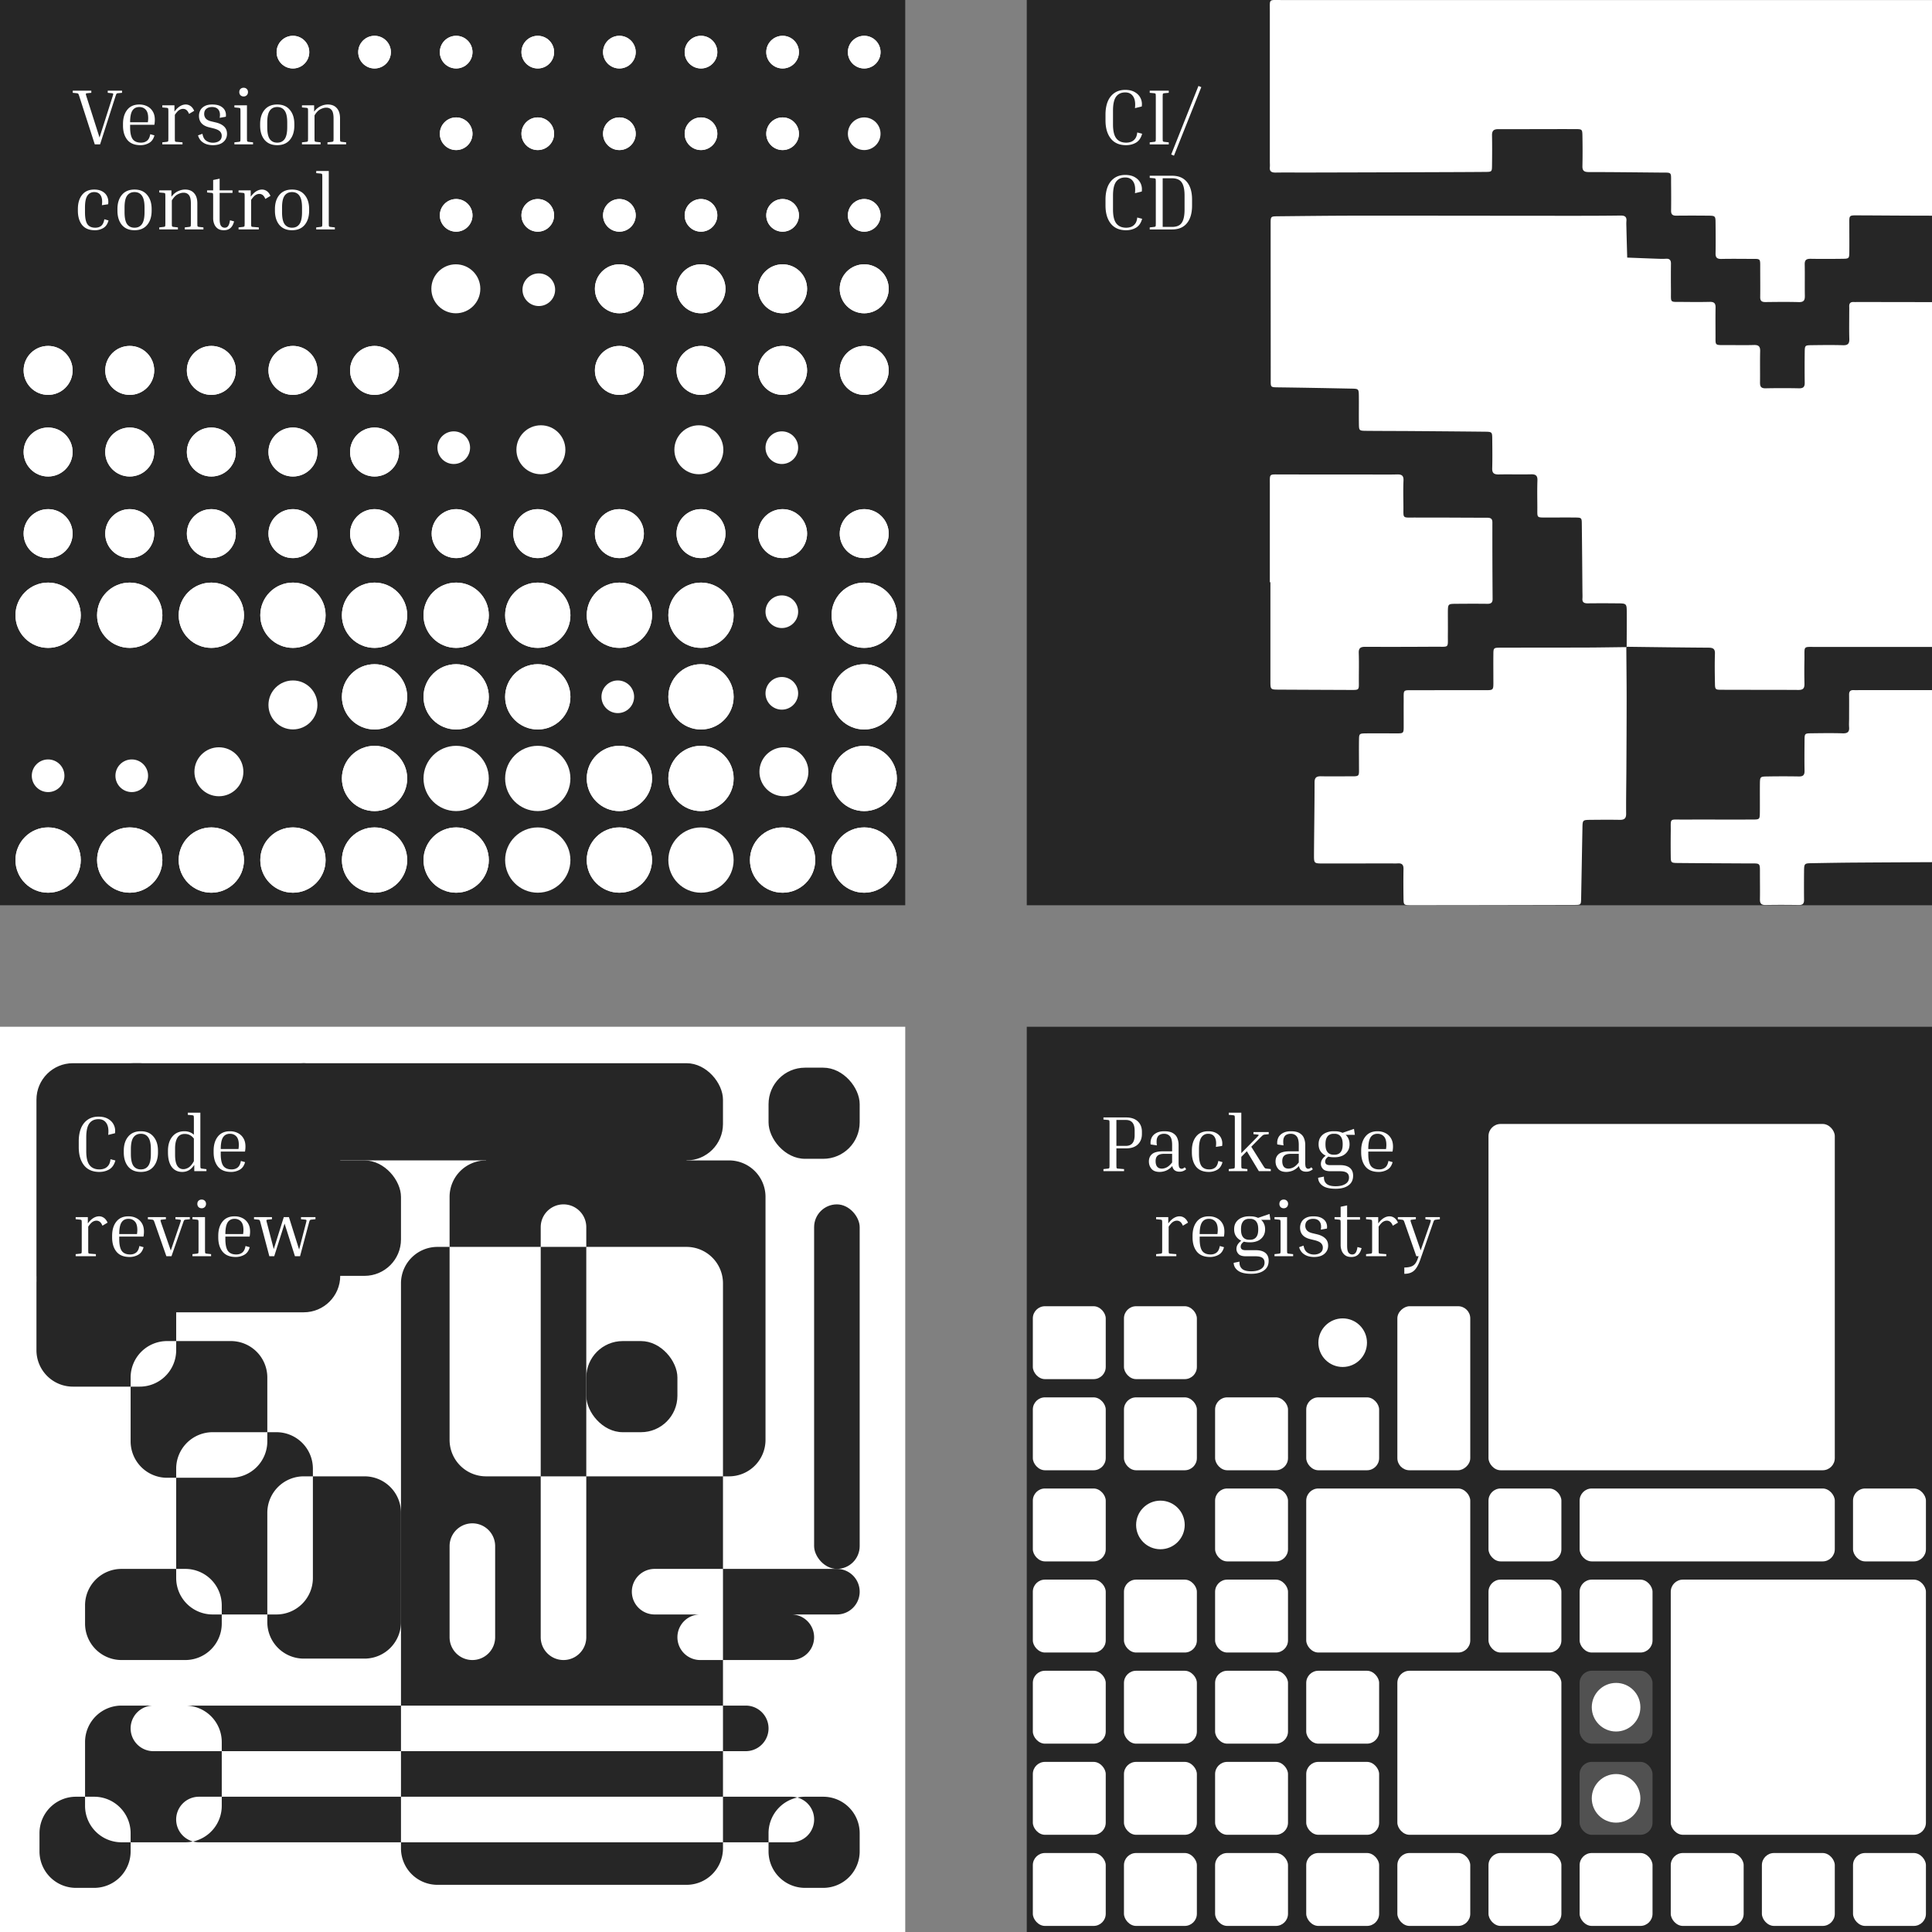 <svg width="318" height="318" fill="none" xmlns="http://www.w3.org/2000/svg"><rect width="100%" height="100%" fill="#808080" stroke="none"/><g clip-path="url(#clip0_5327_23046)"><path fill="#262626" d="M0 0h149v149H0z"/><path d="M18.994 15.9l-2.522 7.865h-.871L13.066 15.9c-.078-.26-.139-.412-.182-.455-.035-.052-.121-.087-.26-.104l-.65-.065v-.35h3.055v.35l-.663.065c-.139.018-.217.052-.234.104-.009.052.026.204.104.455l2.145 6.734 2.145-6.734c.087-.251.121-.403.104-.455-.009-.052-.087-.087-.234-.104l-.663-.065v-.35h2.353v.35l-.663.065a.483.483 0 0 0-.195.052c-.035.018-.07.065-.104.143-.026.07-.07.19-.13.364zm6.426 6.383c-.156.59-.45 1.005-.884 1.248a2.805 2.805 0 0 1-1.417.364c-.962 0-1.682-.29-2.158-.87-.477-.59-.715-1.374-.715-2.354v-.26c0-.97.23-1.746.689-2.327.46-.59 1.126-.884 2.002-.884.468 0 .892.096 1.274.286.39.19.697.473.923.845.234.373.35.837.35 1.391 0 .26-.025.533-.077.82h-3.991v.39c0 .91.138 1.564.416 1.962.286.39.745.585 1.378.585.398 0 .728-.104.988-.312.268-.208.446-.568.533-1.079l.689.195zm-2.483-4.667c-.512 0-.893.195-1.144.585-.252.39-.377 1.032-.377 1.924h2.925v-.039a3.983 3.983 0 0 0 .052-.624c0-.65-.135-1.118-.403-1.404-.269-.294-.62-.442-1.053-.442zm3.775.065v-.35h2.002v1.04c.303-.408.607-.703.91-.885.312-.19.628-.286.949-.286.277 0 .537.082.78.247.242.165.446.43.61.793l-.844.507c-.13-.312-.277-.529-.442-.65a.9.9 0 0 0-.546-.182c-.217 0-.433.07-.65.208-.208.139-.442.399-.702.78v3.81c0 .302.013.485.039.545.026.052.108.082.247.091l.975.078v.338h-3.328v-.338l.715-.078c.139-.017.22-.052.247-.104.026-.052.039-.23.039-.533v-4.329c0-.303-.013-.48-.04-.533-.025-.052-.107-.087-.246-.104l-.715-.065zm8.456 3.458l-.793-.195c-1.084-.277-1.625-.901-1.625-1.872 0-.32.073-.624.22-.91.148-.286.382-.515.703-.689.33-.182.75-.273 1.26-.273.573 0 1.032.096 1.379.286.346.19.59.438.728.741s.182.633.13.988l-1.014.182c.104-.563.043-1-.182-1.313-.217-.312-.577-.468-1.08-.468-.39 0-.701.1-.935.3-.234.19-.351.471-.351.844 0 .277.086.524.26.741.173.208.463.364.87.468l.82.195c.572.139 1.014.36 1.326.663.32.303.48.702.48 1.196 0 .555-.203 1.006-.61 1.352-.399.347-.97.52-1.716.52-.356 0-.702-.052-1.04-.156a2.406 2.406 0 0 1-.871-.52 2.16 2.16 0 0 1-.533-.936l.728-.26c.095.546.303.928.624 1.144.32.217.689.325 1.105.325.242 0 .472-.039.689-.117.225-.078.407-.2.546-.364.138-.173.208-.394.208-.663a.998.998 0 0 0-.286-.715c-.19-.2-.538-.364-1.04-.494zm4.935-5.265a.73.73 0 0 1-.52-.195.748.748 0 0 1-.195-.533c0-.208.065-.377.195-.507a.73.73 0 0 1 .52-.195c.208 0 .377.065.507.195.139.13.208.3.208.507 0 .217-.07.394-.208.533a.686.686 0 0 1-.507.195zm-1.521 1.807v-.35h2.067v5.381c0 .303.013.481.039.533.026.052.108.087.247.104l.715.078v.338h-3.068v-.338l.715-.078c.139-.017.221-.052.247-.104.026-.052.039-.23.039-.533v-4.329c0-.303-.013-.48-.039-.533-.026-.052-.108-.087-.247-.104l-.715-.065zm9.865 2.73v.26c0 .98-.247 1.764-.741 2.353-.486.58-1.179.871-2.08.871-.893 0-1.586-.29-2.08-.87-.486-.59-.728-1.374-.728-2.354v-.26c0-.97.242-1.746.728-2.327.485-.59 1.178-.884 2.08-.884.901 0 1.594.295 2.08.884.494.58.74 1.357.74 2.327zm-1.17-.26c0-.901-.143-1.547-.43-1.937-.277-.398-.684-.598-1.221-.598-.529 0-.936.2-1.222.598-.278.39-.416 1.036-.416 1.937v.78c0 .91.138 1.564.416 1.963.286.39.693.585 1.222.585.537 0 .944-.195 1.222-.585.286-.398.429-1.053.429-1.963v-.78zm9.693 3.276v.338h-3.068v-.338l.715-.078c.139-.017.221-.052.247-.104.026-.052.039-.23.039-.533v-3.237c0-.641-.104-1.092-.312-1.352-.208-.268-.507-.403-.897-.403-.286 0-.602.087-.949.26-.347.174-.672.511-.975 1.014v3.718c0 .303.013.481.039.533.026.052.108.087.247.104l.715.078v.338h-3.068v-.338l.715-.078c.139-.017.221-.052.247-.104.026-.052.039-.23.039-.533v-4.329c0-.303-.013-.48-.039-.533-.026-.052-.108-.087-.247-.104l-.715-.065v-.35h2.002v1.052c.312-.416.663-.715 1.053-.897.399-.19.797-.286 1.196-.286.641 0 1.135.2 1.482.598.355.39.533.945.533 1.664v3.25c0 .303.013.481.039.533.026.052.108.087.247.104l.715.078zm-41.473 8.19c-.477 0-.85.198-1.118.597-.26.39-.39 1.036-.39 1.937v.78c0 .91.13 1.565.39 1.963.269.39.702.585 1.3.585.407 0 .737-.104.988-.312.251-.208.42-.568.507-1.079l.689.195c-.156.59-.442 1.005-.858 1.248a2.71 2.71 0 0 1-1.391.364c-.936 0-1.638-.29-2.106-.87-.46-.59-.689-1.374-.689-2.354v-.26c0-.97.23-1.746.689-2.327.46-.59 1.122-.884 1.989-.884.555 0 1.014.108 1.378.325.373.217.637.511.793.884.156.364.2.767.13 1.21l-1.027.155c.095-.693.03-1.226-.195-1.599-.217-.372-.576-.559-1.079-.559zm9.463 2.794v.26c0 .98-.247 1.764-.74 2.353-.486.58-1.18.871-2.08.871-.893 0-1.587-.29-2.08-.87-.486-.59-.729-1.374-.729-2.354v-.26c0-.97.243-1.746.728-2.327.486-.59 1.18-.884 2.08-.884.902 0 1.595.295 2.08.884.494.58.741 1.356.741 2.327zm-1.17-.26c0-.901-.143-1.547-.429-1.937-.277-.398-.684-.598-1.222-.598-.528 0-.936.2-1.222.598-.277.39-.416 1.036-.416 1.937v.78c0 .91.14 1.565.416 1.963.286.39.694.585 1.222.585.538 0 .945-.195 1.222-.585.286-.398.43-1.053.43-1.963v-.78zm9.694 3.276v.338h-3.068v-.338l.715-.078c.138-.017.22-.052.247-.104.026-.052.039-.23.039-.533v-3.237c0-.641-.104-1.092-.312-1.352-.208-.268-.507-.403-.897-.403-.286 0-.603.087-.95.26-.346.174-.67.512-.974 1.014v3.718c0 .303.013.481.039.533.026.052.108.087.247.104l.715.078v.338h-3.068v-.338l.715-.078c.138-.017.22-.052.247-.104.026-.052.039-.23.039-.533v-4.329c0-.303-.013-.48-.04-.533-.025-.052-.108-.087-.246-.104l-.715-.065v-.35h2.002v1.052c.312-.416.663-.715 1.053-.897.398-.19.797-.286 1.196-.286.641 0 1.135.2 1.482.598.355.39.533.945.533 1.664v3.25c0 .303.013.481.039.533.026.052.108.087.247.104l.715.078zm5.046-.988c-.13.503-.334.871-.61 1.105-.278.234-.634.351-1.067.351-.416 0-.754-.09-1.014-.273-.26-.19-.45-.438-.572-.74a2.53 2.53 0 0 1-.182-.95v-3.549c0-.303-.013-.48-.039-.533-.017-.052-.1-.087-.247-.104l-.715-.065v-.35h1.001v-1.704l1.066-.22v1.923h2.12v.416h-2.12v4.29c0 .546.074.923.221 1.131.156.208.36.312.611.312.252 0 .442-.095.572-.286.139-.19.239-.502.3-.936l.675.182zm.737-4.758v-.35h2.002v1.04c.304-.408.607-.703.91-.885.313-.19.629-.286.95-.286.277 0 .537.082.78.247.242.165.446.43.61.793l-.844.507c-.13-.312-.278-.529-.442-.65a.9.9 0 0 0-.546-.182c-.217 0-.434.07-.65.208-.209.139-.443.399-.703.78v3.81c0 .303.013.484.04.545.026.052.108.082.246.091l.976.078v.338h-3.328v-.338l.715-.078c.138-.017.22-.052.247-.104.026-.052.039-.23.039-.533v-4.329c0-.303-.014-.48-.04-.533-.026-.052-.108-.087-.246-.104l-.715-.065zm11.617 2.73v.26c0 .98-.247 1.764-.74 2.353-.486.58-1.18.871-2.08.871-.893 0-1.587-.29-2.08-.87-.486-.59-.729-1.374-.729-2.354v-.26c0-.97.243-1.746.728-2.327.486-.59 1.179-.884 2.08-.884.902 0 1.595.295 2.08.884.494.58.741 1.356.741 2.327zm-1.17-.26c0-.901-.143-1.547-.429-1.937-.277-.398-.684-.598-1.222-.598-.528 0-.936.2-1.222.598-.277.39-.416 1.036-.416 1.937v.78c0 .91.139 1.565.416 1.963.286.39.694.585 1.222.585.538 0 .945-.195 1.222-.585.286-.398.43-1.053.43-1.963v-.78zm2.336-5.655v-.35h2.067v8.566c0 .303.013.481.039.533.026.052.108.087.247.104l.715.078v.338h-3.069v-.338l.715-.078c.14-.017.221-.052.247-.104.026-.052.04-.23.04-.533v-7.514c0-.303-.014-.48-.04-.533-.026-.052-.108-.087-.247-.104l-.715-.065z" fill="#fff"/><circle cx="61.65" cy="141.563" r="5.373" fill="#fff"/><circle cx="61.65" cy="128.13" r="5.373" fill="#fff"/><circle cx="75.082" cy="141.563" r="5.373" fill="#fff"/><circle cx="75.082" cy="128.13" r="5.373" fill="#fff"/><circle cx="61.65" cy="141.563" r="5.373" fill="#fff"/><circle cx="61.65" cy="128.13" r="5.373" fill="#fff"/><circle cx="75.082" cy="141.563" r="5.373" fill="#fff"/><circle cx="88.515" cy="141.563" r="5.373" fill="#fff"/><circle cx="88.515" cy="128.13" r="5.373" fill="#fff"/><circle cx="101.948" cy="141.563" r="5.373" fill="#fff"/><circle cx="101.948" cy="128.13" r="5.373" fill="#fff"/><circle cx="101.948" cy="141.563" r="5.373" fill="#fff"/><circle cx="101.948" cy="128.13" r="5.373" fill="#fff"/><circle cx="61.65" cy="114.698" r="5.373" fill="#fff"/><circle cx="61.65" cy="101.266" r="5.373" fill="#fff"/><circle cx="75.082" cy="114.698" r="5.373" fill="#fff"/><circle cx="75.082" cy="101.266" r="5.373" fill="#fff"/><circle cx="61.65" cy="114.698" r="5.373" fill="#fff"/><circle cx="61.65" cy="101.266" r="5.373" fill="#fff"/><circle cx="75.082" cy="114.698" r="5.373" fill="#fff"/><circle cx="75.082" cy="101.266" r="5.373" fill="#fff"/><circle cx="88.515" cy="114.698" r="5.373" fill="#fff"/><circle cx="88.515" cy="101.266" r="5.373" fill="#fff"/><circle cx="101.948" cy="101.266" r="5.373" fill="#fff"/><circle cx="88.515" cy="114.698" r="5.373" fill="#fff"/><circle cx="88.515" cy="101.266" r="5.373" fill="#fff"/><circle cx="101.948" cy="101.266" r="5.373" fill="#fff"/><circle cx="115.38" cy="141.563" r="5.373" fill="#fff"/><circle cx="115.38" cy="128.13" r="5.373" fill="#fff"/><circle cx="128.813" cy="141.563" r="5.373" fill="#fff"/><circle cx="115.38" cy="128.13" r="5.373" fill="#fff"/><circle cx="128.813" cy="141.563" r="5.373" fill="#fff"/><circle cx="142.245" cy="141.563" r="5.373" fill="#fff"/><circle cx="142.245" cy="128.13" r="5.373" fill="#fff"/><circle cx="142.245" cy="141.563" r="5.373" fill="#fff"/><circle cx="142.245" cy="128.13" r="5.373" fill="#fff"/><circle cx="115.38" cy="114.698" r="5.373" fill="#fff"/><circle cx="115.38" cy="101.266" r="5.373" fill="#fff"/><circle cx="115.38" cy="114.698" r="5.373" fill="#fff"/><circle cx="115.38" cy="101.266" r="5.373" fill="#fff"/><circle cx="142.245" cy="114.698" r="5.373" fill="#fff"/><circle cx="142.245" cy="101.266" r="5.373" fill="#fff"/><circle cx="142.245" cy="114.698" r="5.373" fill="#fff"/><circle cx="142.245" cy="101.266" r="5.373" fill="#fff"/><circle cx="61.65" cy="87.832" r="4.03" fill="#fff"/><circle cx="61.65" cy="74.4" r="4.03" fill="#fff"/><circle cx="75.082" cy="87.832" r="4.03" fill="#fff"/><circle cx="61.65" cy="87.832" r="4.03" fill="#fff"/><circle cx="61.65" cy="74.4" r="4.03" fill="#fff"/><circle cx="75.082" cy="87.832" r="4.03" fill="#fff"/><circle cx="88.515" cy="87.832" r="4.03" fill="#fff"/><circle cx="101.948" cy="87.832" r="4.03" fill="#fff"/><circle cx="88.515" cy="87.832" r="4.03" fill="#fff"/><circle cx="101.948" cy="87.832" r="4.03" fill="#fff"/><circle cx="61.65" cy="60.967" r="4.03" fill="#fff"/><circle cx="89.03" cy="74.03" r="4.03" fill="#fff"/><circle cx="61.65" cy="60.967" r="4.03" fill="#fff"/><circle cx="115.03" cy="74.03" r="4.03" fill="#fff"/><circle cx="101.948" cy="60.967" r="4.03" fill="#fff"/><circle cx="101.948" cy="47.535" r="4.03" fill="#fff"/><circle cx="101.948" cy="60.967" r="4.03" fill="#fff"/><circle cx="101.948" cy="47.535" r="4.03" fill="#fff"/><circle cx="115.38" cy="87.832" r="4.03" fill="#fff"/><circle cx="128.813" cy="87.832" r="4.03" fill="#fff"/><circle cx="115.38" cy="87.832" r="4.03" fill="#fff"/><circle cx="128.813" cy="87.832" r="4.03" fill="#fff"/><circle cx="142.246" cy="87.832" r="4.03" fill="#fff"/><circle cx="142.246" cy="87.832" r="4.03" fill="#fff"/><circle cx="115.38" cy="60.967" r="4.03" fill="#fff"/><circle cx="115.38" cy="47.535" r="4.03" fill="#fff"/><circle cx="128.813" cy="60.967" r="4.03" fill="#fff"/><circle cx="128.813" cy="47.535" r="4.03" fill="#fff"/><circle cx="115.38" cy="60.967" r="4.03" fill="#fff"/><circle cx="115.38" cy="47.535" r="4.03" fill="#fff"/><circle cx="128.813" cy="60.967" r="4.03" fill="#fff"/><circle cx="128.813" cy="47.535" r="4.03" fill="#fff"/><circle cx="142.246" cy="60.967" r="4.03" fill="#fff"/><circle cx="142.246" cy="47.535" r="4.03" fill="#fff"/><circle cx="142.246" cy="60.967" r="4.03" fill="#fff"/><circle cx="142.246" cy="47.535" r="4.03" fill="#fff"/><circle cx="7.919" cy="141.563" r="5.373" fill="#fff"/><circle cx="21.352" cy="141.563" r="5.373" fill="#fff"/><circle cx="7.919" cy="141.563" r="5.373" fill="#fff"/><circle cx="21.352" cy="141.563" r="5.373" fill="#fff"/><circle cx="34.785" cy="141.563" r="5.373" fill="#fff"/><circle cx="48.217" cy="141.563" r="5.373" fill="#fff"/><circle cx="34.785" cy="141.563" r="5.373" fill="#fff"/><circle cx="48.217" cy="141.563" r="5.373" fill="#fff"/><circle cx="7.919" cy="101.266" r="5.373" fill="#fff"/><circle cx="21.352" cy="101.266" r="5.373" fill="#fff"/><circle cx="7.919" cy="101.266" r="5.373" fill="#fff"/><circle cx="21.352" cy="101.266" r="5.373" fill="#fff"/><circle cx="34.785" cy="101.266" r="5.373" fill="#fff"/><circle cx="48.217" cy="101.266" r="5.373" fill="#fff"/><circle cx="34.785" cy="101.266" r="5.373" fill="#fff"/><circle cx="48.217" cy="101.266" r="5.373" fill="#fff"/><circle cx="7.919" cy="87.832" r="4.03" fill="#fff"/><circle cx="7.919" cy="74.4" r="4.03" fill="#fff"/><circle cx="21.352" cy="87.832" r="4.03" fill="#fff"/><circle cx="21.352" cy="74.4" r="4.03" fill="#fff"/><circle cx="7.919" cy="87.832" r="4.03" fill="#fff"/><circle cx="7.919" cy="74.4" r="4.03" fill="#fff"/><circle cx="21.352" cy="87.832" r="4.03" fill="#fff"/><circle cx="21.352" cy="74.4" r="4.03" fill="#fff"/><circle cx="34.785" cy="87.832" r="4.03" fill="#fff"/><circle cx="34.785" cy="74.4" r="4.03" fill="#fff"/><circle cx="48.217" cy="87.832" r="4.03" fill="#fff"/><circle cx="48.217" cy="74.4" r="4.03" fill="#fff"/><circle cx="34.785" cy="87.832" r="4.03" fill="#fff"/><circle cx="34.785" cy="74.4" r="4.03" fill="#fff"/><circle cx="48.217" cy="87.832" r="4.03" fill="#fff"/><circle cx="48.217" cy="74.4" r="4.03" fill="#fff"/><circle cx="7.919" cy="60.967" r="4.03" fill="#fff"/><circle cx="21.352" cy="60.967" r="4.03" fill="#fff"/><circle cx="7.919" cy="60.967" r="4.03" fill="#fff"/><circle cx="129.03" cy="127.03" r="4.03" fill="#fff"/><circle cx="21.352" cy="60.967" r="4.03" fill="#fff"/><circle cx="34.785" cy="60.967" r="4.03" fill="#fff"/><circle cx="75.03" cy="47.535" r="4.03" fill="#fff"/><circle cx="48.217" cy="60.967" r="4.03" fill="#fff"/><circle cx="36.03" cy="127.03" r="4.03" fill="#fff"/><circle cx="34.785" cy="60.967" r="4.03" fill="#fff"/><circle cx="48.217" cy="60.967" r="4.03" fill="#fff"/><circle cx="48.217" cy="116.03" r="4.03" fill="#fff"/><circle cx="74.686" cy="73.686" r="2.687" fill="#fff"/><circle cx="101.686" cy="114.687" r="2.687" fill="#fff"/><circle cx="75.082" cy="35.446" r="2.687" fill="#fff"/><circle cx="75.082" cy="22.013" r="2.687" fill="#fff"/><circle cx="88.686" cy="47.687" r="2.687" fill="#fff"/><circle cx="75.082" cy="35.446" r="2.687" fill="#fff"/><circle cx="75.082" cy="22.013" r="2.687" fill="#fff"/><circle cx="88.515" cy="35.446" r="2.687" fill="#fff"/><circle cx="88.515" cy="22.013" r="2.687" fill="#fff"/><circle cx="101.948" cy="35.446" r="2.687" fill="#fff"/><circle cx="101.948" cy="22.013" r="2.687" fill="#fff"/><circle cx="88.515" cy="35.446" r="2.687" fill="#fff"/><circle cx="88.515" cy="22.013" r="2.687" fill="#fff"/><circle cx="101.948" cy="35.446" r="2.687" fill="#fff"/><circle cx="101.948" cy="22.013" r="2.687" fill="#fff"/><circle cx="61.65" cy="8.581" r="2.687" fill="#fff"/><circle cx="75.082" cy="8.581" r="2.687" fill="#fff"/><circle cx="61.65" cy="8.581" r="2.687" fill="#fff"/><circle cx="75.082" cy="8.581" r="2.687" fill="#fff"/><circle cx="88.515" cy="8.581" r="2.687" fill="#fff"/><circle cx="101.948" cy="8.581" r="2.687" fill="#fff"/><circle cx="88.515" cy="8.581" r="2.687" fill="#fff"/><circle cx="101.948" cy="8.581" r="2.687" fill="#fff"/><circle cx="115.38" cy="35.446" r="2.687" fill="#fff"/><circle cx="115.38" cy="22.013" r="2.687" fill="#fff"/><circle cx="128.813" cy="35.446" r="2.687" fill="#fff"/><circle cx="128.813" cy="22.013" r="2.687" fill="#fff"/><circle cx="115.38" cy="35.446" r="2.687" fill="#fff"/><circle cx="115.38" cy="22.013" r="2.687" fill="#fff"/><circle cx="128.813" cy="35.446" r="2.687" fill="#fff"/><circle cx="128.813" cy="22.013" r="2.687" fill="#fff"/><circle cx="142.246" cy="35.446" r="2.687" fill="#fff"/><circle cx="142.246" cy="22.013" r="2.687" fill="#fff"/><circle cx="142.246" cy="35.446" r="2.687" fill="#fff"/><circle cx="115.38" cy="8.581" r="2.687" fill="#fff"/><circle cx="128.813" cy="8.581" r="2.687" fill="#fff"/><circle cx="115.38" cy="8.581" r="2.687" fill="#fff"/><circle cx="128.813" cy="8.581" r="2.687" fill="#fff"/><circle cx="142.246" cy="8.581" r="2.687" fill="#fff"/><circle cx="142.246" cy="8.581" r="2.687" fill="#fff"/><circle cx="21.686" cy="127.687" r="2.687" fill="#fff"/><circle cx="128.686" cy="114.119" r="2.687" fill="#fff"/><circle cx="7.919" cy="127.687" r="2.687" fill="#fff"/><circle cx="128.686" cy="73.686" r="2.687" fill="#fff"/><circle cx="128.686" cy="100.687" r="2.687" fill="#fff"/><circle cx="48.217" cy="8.581" r="2.687" fill="#fff"/><circle cx="48.217" cy="8.581" r="2.687" fill="#fff"/></g><g clip-path="url(#clip1_5327_23046)"><path fill="#262626" d="M169 0h149v149H169z"/><path d="M267.671 106.456c4.511.057 9.028.12 13.538.149.77 0 1.093.206 1.064.994-.052 1.597-.03 3.194 0 4.791.014 1.101.044 1.143 1.093 1.143 4.216.021 8.433 0 12.65.029.858.007 1.005-.363.99-1.065a94.15 94.15 0 0 1 0-4.082c.015-2.165-.242-1.931 1.907-1.931 6.784-.007 13.567 0 20.343 0 4.342 0 8.676-.021 13.018-.028 1.422 0 1.415.071 1.422-1.342.03-5.97.066-11.947.103-17.917 0-.412.015-.83 0-1.242-.022-.54.249-.724.777-.717 1.409.014 2.809 0 4.217 0 .492 0 .976-.014 1.467 0 .557.007.733-.284.733-.774 0-1.831-.014-3.67.008-5.501.007-.61-.235-.83-.858-.824-1.709.022-3.425.022-5.134 0-1.283-.014-1.305-.028-1.305-1.27-.008-3.67 0-7.333 0-11.003 0-.412-.015-.83 0-1.242.022-.533-.242-.739-.77-.717-.367.014-.734 0-1.1 0H327.8c-1.415 0-1.43.085-1.43-1.328 0-3.783-.015-7.567-.022-11.358 0-1.533.117-1.49-1.445-1.49-6.351 0-12.709-.014-19.06-.022-.242 0-.491.015-.733 0-.558-.028-.756.249-.734.753.015.355 0 .71 0 1.065 0 1.42-.029 2.84.015 4.259.022.745-.205 1.058-1.027 1.036-1.708-.05-3.424-.028-5.133-.007-1.152.014-1.166.029-1.181 1.2a187.069 187.069 0 0 0 0 4.969c.015.674-.22.944-.939.93a129.123 129.123 0 0 0-5.5 0c-.763.014-.924-.313-.917-.959.022-1.717-.022-3.428.022-5.146.022-.752-.227-1.05-1.034-1.022-1.65.05-3.3 0-4.95.014-1.459.007-1.364-.021-1.364-1.391 0-1.598-.022-3.195.007-4.792.015-.681-.227-.944-.946-.93-1.525.036-3.058.021-4.583.007-2.061-.014-1.797.206-1.812-1.838a182.26 182.26 0 0 1 0-4.437c.008-.603-.22-.873-.85-.83-.426.028-.858.014-1.284 0-1.686-.057-3.38-.128-5.067-.192-.044-1.647-.096-3.287-.132-4.934-.008-.355-.03-.71 0-1.064.066-.689-.235-.93-.946-.923-2.501.035-5.009.042-7.517.042-11.851 0-23.71-.028-35.561-.021-4.459 0-8.918.057-13.369.1-1.144.014-1.166.028-1.166 1.206 0 8.575.014 17.15.014 25.726 0 1.228-.058 1.213 1.342 1.228 3.96.05 7.928.127 11.888.206 1.254.02 1.262.028 1.276 1.306.015 1.476-.014 2.96.008 4.436.014 1.171.036 1.193 1.202 1.207 2.692.028 5.376.021 8.067.043 3.784.028 7.569.056 11.36.099 1.298.014 1.313.021 1.32 1.242.015 1.597.037 3.195-.007 4.792-.022.788.308 1.015 1.078 1 1.767-.035 3.542.022 5.317-.02.792-.022 1.078.24 1.048 1.014-.051 1.477-.021 2.96-.014 4.437.007 1.782-.184 1.654 1.628 1.661 1.525 0 3.058-.014 4.583 0 1.071.014 1.1.036 1.108 1.093.044 3.663.073 7.326.102 10.996 0 .412.03.83 0 1.242-.051.646.301.803.888.796a213.38 213.38 0 0 1 4.767 0c1.62.007 1.635.014 1.642 1.519.008 1.895-.007 3.783-.014 5.678l-.059-.056-.015.007z" fill="#fff"/><path d="M275.049.005h-64.162c-2.09 0-1.877-.227-1.877 1.775v24.838c0 .298.029.596 0 .887-.074.71.278.909.968.901 1.774-.028 3.542 0 5.316-.007 6.051-.014 12.094-.028 18.144-.05 3.667-.014 7.334-.02 11-.05 1.108-.006 1.13-.027 1.144-1.05.022-1.654.03-3.315 0-4.969-.014-.766.286-1.029 1.071-1.022 4.217.014 8.434-.021 12.651-.007 1.107 0 1.136.043 1.158 1.086.03 1.654.037 3.315 0 4.97-.022.759.235 1.014 1.035 1.014 3.908 0 7.817.05 11.726.085 2.068.022 1.811-.198 1.833 1.825.015 1.476.022 2.96 0 4.436-.007.604.22.838.851.83a247.5 247.5 0 0 1 5.134 0c1.305.008 1.327.022 1.334 1.236.015 1.654.03 3.315 0 4.97-.014.695.25.929.961.915 1.592-.036 3.176-.014 4.767-.007 1.723 0 1.621-.128 1.621 1.498 0 1.597.022 3.194 0 4.791-.008.618.249.824.865.817 1.834-.022 3.667-.043 5.5.007.866.02.998-.377.983-1.072-.029-1.718.015-3.429-.022-5.147-.015-.703.271-.916.968-.909 1.709.029 3.425.022 5.134 0 1.21-.014 1.224-.028 1.239-1.142.015-1.477 0-2.96 0-4.437 0-1.64-.125-1.576 1.555-1.569 3.725.014 7.451.05 11.176.05 2.193 0 1.9.277 1.922-1.902.014-1.363-.015-2.72.007-4.082.015-1.065.037-1.093 1.1-1.1 1.709-.022 3.425.007 5.134-.015 1.056-.014 1.078-.035 1.092-1.107.022-1.654.037-3.315 0-4.97-.022-.752.22-1.05 1.034-1.021 1.651.05 3.301 0 4.951.014 1.459.007 1.378-.014 1.364-1.391-.044-3.607-.11-7.205-.132-10.812-.015-2.25-.242-1.98 2.038-1.994 1.526-.015 3.059-.022 4.584 0 .638.014.858-.235.851-.83a194.02 194.02 0 0 1 0-5.502c.007-.653-.33-.802-.902-.781-.492.021-.976 0-1.467 0h-63.649zM330.015 113.59h-23.644c-.425 0-.858.014-1.283 0-.558-.021-.741.248-.734.752.015 1.3 0 2.606 0 3.905 0 .475-.036.951 0 1.419.066.739-.19 1.058-1.019 1.037-1.709-.05-3.425-.029-5.134-.007-1.158.014-1.173.028-1.18 1.199-.015 1.654-.03 3.315 0 4.969.014.675-.213.952-.939.937a156.842 156.842 0 0 0-5.133 0c-1.247.015-1.262.029-1.277 1.292-.014 1.541.008 3.074-.007 4.615-.015 1.157-.029 1.178-1.203 1.185-3.791.014-7.575-.007-11.367.007-2.427.014-2.061-.341-2.097 2.094a169.352 169.352 0 0 0 0 3.904c.014 1.115.036 1.136 1.254 1.15 3.85.036 7.693.05 11.543.071 2.024.015 1.877-.205 1.885 1.803 0 1.363.022 2.719 0 4.082-.015.653.183.973.931.958 1.834-.035 3.667-.028 5.5 0 .66.008.836-.291.829-.858a236.653 236.653 0 0 1 0-4.615c.015-1.384.022-1.391 1.371-1.412 2.443-.043 4.885-.085 7.327-.1 6.292-.042 12.577-.071 18.869-.099.308 0 .616-.021.917 0 .638.05.858-.241.858-.831-.015-1.717.007-3.428-.007-5.146 0-.646.198-.965.946-.958 4.275.035 8.551.049 12.834.028.784 0 .909.355.902.98a236.55 236.55 0 0 0 0 4.614c.014 1.483.029 1.498 1.488 1.512 1.651.014 3.301.021 4.951 0 .704-.014.982.262.975.937a173.9 173.9 0 0 0 0 4.791c.015 1.108.037 1.143 1.078 1.143 6.6.014 13.201 0 19.794.029.821 0 1.048-.291 1.026-1.03a109.186 109.186 0 0 1 0-4.614c.015-1.285.037-1.306 1.298-1.32 1.592-.021 3.176 0 4.767-.007 1.24-.014 1.276-.029 1.276-1.122-.007-4.018-.066-8.043-.058-12.06 0-.731-.308-.881-.976-.881-3.843-.021-7.693-.078-11.536-.12-.425 0-.858-.014-1.283 0-.543.021-.755-.227-.748-.746.015-1.299 0-2.605 0-3.904 0-.412.007-.83 0-1.242-.029-1.171-.029-1.193-1.181-1.2-1.708-.014-3.424-.042-5.133.007-.822.022-1.049-.291-1.027-1.036.037-1.654.022-3.315 0-4.969-.015-1.072-.037-1.093-1.1-1.1-1.65-.022-3.3 0-4.95 0h-19.61l.007-.043zM267.73 106.513c-2.2.021-4.393.063-6.593.071-4.701.014-9.402.007-14.102.021-1.21 0-1.225.028-1.232 1.143-.015 1.363 0 2.719 0 4.081 0 1.96.139 1.761-1.915 1.768-3.666.007-7.326 0-10.993.014-2.082.007-1.84-.22-1.855 1.789-.007 1.242 0 2.485 0 3.727 0 1.746.11 1.576-1.716 1.583-1.467 0-2.934-.014-4.4 0-1.21.014-1.225.028-1.24 1.15-.022 1.42 0 2.839 0 4.259 0 1.76.169 1.661-1.635 1.661-1.526 0-3.051.028-4.584-.007-.74-.014-1.085.17-1.092.98 0 4.017-.074 8.035-.096 12.053 0 1.292.037 1.32 1.489 1.32 3.667.007 7.326-.007 10.993-.014.425 0 .858.029 1.284 0 .711-.057.982.227.968.916-.03 1.597-.022 3.194 0 4.784.014 1.15.036 1.179 1.232 1.179 8.976 0 17.952-.022 26.929-.043 1.049 0 1.056-.035 1.078-1.114.073-3.834.139-7.667.213-11.5.022-1.37.022-1.377 1.371-1.391 1.584-.015 3.175-.029 4.759 0 .778.014 1.071-.249 1.064-1.016-.022-2.307.022-4.607.037-6.914.022-4.017.044-8.035.044-12.06 0-2.833-.037-5.658-.052-8.49l.059.057-.015-.007zM209.105 95.836v16.313c0 1.342.022 1.356 1.386 1.363 3.85.021 7.693.035 11.543.05 1.819 0 1.621.12 1.628-1.662 0-1.476.037-2.96-.014-4.436-.03-.795.3-1.001 1.07-1.001 3.85.021 7.701.007 11.543-.014 2.347-.014 2.032.298 2.054-1.952.014-1.243 0-2.485 0-3.727.014-1.363.022-1.377 1.364-1.384 1.709-.015 3.425-.022 5.133 0 .616.007.873-.2.866-.817-.03-4.195-.044-8.397-.037-12.593 0-.674-.367-.76-.924-.76-2.625 0-5.251-.02-7.876-.028-1.225 0-2.442.015-3.667 0-2.515-.028-2.141.32-2.178-2.023-.015-1.363-.044-2.719.015-4.081.029-.796-.287-1.016-1.064-.994-1.584.042-3.175.014-4.767.014-4.884 0-9.776 0-14.66-.014-1.562 0-1.518-.1-1.51 1.42v16.32h.08l.015.006zM185.342 23.895c-1.101 0-1.941-.368-2.522-1.105-.572-.736-.858-1.724-.858-2.964v-.975c0-.814.121-1.525.364-2.132.251-.607.62-1.079 1.105-1.417.485-.338 1.079-.507 1.781-.507.65 0 1.187.13 1.612.39.425.252.732.585.923 1.001.191.407.251.854.182 1.34l-1.118.272c.095-.832 0-1.469-.286-1.91-.286-.451-.724-.677-1.313-.677-.659 0-1.161.234-1.508.702-.338.468-.507 1.23-.507 2.288v2.275c0 1.066.182 1.833.546 2.301.364.468.906.702 1.625.702.286 0 .559-.047.819-.143.26-.104.481-.277.663-.52.182-.242.295-.58.338-1.014l.806.208c-.191.693-.529 1.183-1.014 1.47-.477.276-1.023.415-1.638.415zm3.899-8.619v-.35h3.133v.35l-.715.065c-.138.018-.221.052-.247.104-.026.052-.039.23-.039.533v6.734c0 .303.013.481.039.533.026.052.109.087.247.104l.715.078v.338h-3.133v-.338l.715-.078c.139-.017.221-.052.247-.104.026-.052.039-.23.039-.533v-6.734c0-.303-.013-.48-.039-.533-.026-.052-.108-.087-.247-.104l-.715-.065zm8.02-1.13l.468.194-4.498 11.284-.455-.195 4.485-11.284zm-11.919 23.75c-1.101 0-1.941-.37-2.522-1.106-.572-.736-.858-1.724-.858-2.964v-.975c0-.815.121-1.525.364-2.132.251-.607.62-1.079 1.105-1.417.485-.338 1.079-.507 1.781-.507.65 0 1.187.13 1.612.39.425.252.732.585.923 1.001.191.407.251.854.182 1.34l-1.118.272c.095-.832 0-1.469-.286-1.91-.286-.452-.724-.677-1.313-.677-.659 0-1.161.234-1.508.702-.338.468-.507 1.23-.507 2.288v2.275c0 1.066.182 1.833.546 2.301.364.468.906.702 1.625.702.286 0 .559-.047.819-.143.26-.104.481-.277.663-.52.182-.242.295-.58.338-1.014l.806.208c-.191.694-.529 1.183-1.014 1.47-.477.277-1.023.415-1.638.415zm3.899-8.62v-.35h3.692c1.058 0 1.868.341 2.431 1.026.564.685.845 1.651.845 2.9v.974c0 1.257-.281 2.227-.845 2.912-.563.685-1.373 1.027-2.431 1.027h-3.692v-.338l.715-.078c.139-.017.221-.052.247-.104.026-.052.039-.23.039-.533v-6.734c0-.303-.013-.48-.039-.533-.026-.052-.108-.087-.247-.104l-.715-.065zm3.666.065h-1.534v8.008h1.534c.468 0 .854-.086 1.157-.26.304-.173.529-.468.676-.884.156-.424.234-1 .234-1.729v-2.275c0-.72-.078-1.287-.234-1.703-.147-.416-.372-.71-.676-.884-.303-.182-.689-.273-1.157-.273z" fill="#fff"/></g><path fill="#fff" d="M0 169h149v149H0z"/><rect x="6" y="175" width="23" height="41" rx="6" fill="#262626"/><rect x="126.5" y="175.735" width="15" height="15" rx="6" fill="#262626"/><rect x="134" y="198.235" width="7.5" height="60" rx="3.75" fill="#262626"/><rect x="96.5" y="220.735" width="15" height="15" rx="6" fill="#262626"/><rect x="16" y="175" width="40" height="41" rx="6" fill="#262626"/><rect x="44" y="191" width="22" height="19" rx="6" fill="#262626"/><rect x="44" y="175" width="75" height="16" rx="6" fill="#262626"/><path fill-rule="evenodd" clip-rule="evenodd" d="M6 211.235a6 6 0 0 1 6-6h11a6 6 0 0 1 6 6v9.5h-1.5a6 6 0 0 0-6 6v1.5H12a6 6 0 0 1-6-6v-11zm23 32h-1.5a6 6 0 0 1-6-6v-9H23a6 6 0 0 0 6-6v-1.5h9a6 6 0 0 1 6 6v9h-9a6 6 0 0 0-6 6v1.5zm0 15v-15h9a6 6 0 0 0 6-6v-1.5h1.5a6 6 0 0 1 6 6V243H50a6 6 0 0 0-6 6v16.735h-7.5v-1.5a6 6 0 0 0-6-6H29zm0 0v1.5a6 6 0 0 0 6 6h1.5v1.5a6 6 0 0 1-6 6H20a6 6 0 0 1-6-6v-3a6 6 0 0 1 6-6h9zm15 7.5V267a6 6 0 0 0 6 6h10a6 6 0 0 0 6-6v-18a6 6 0 0 0-6-6h-8.5v16.735a6 6 0 0 1-6 6H44z" fill="#262626"/><path fill-rule="evenodd" clip-rule="evenodd" d="M80 191a6 6 0 0 0-6 6v8.235h-2a6 6 0 0 0-6 6v69.5H30.5a6 6 0 0 1 6 6v1.5H25.25a3.75 3.75 0 0 1 0-7.5H20a6 6 0 0 0-6 6v9h-1.5a6 6 0 0 0-6 6v3a6 6 0 0 0 6 6h3a6 6 0 0 0 6-6v-1.5h9c.432 0 .853-.046 1.26-.132.315.086.647.132.99.132H66v1a6 6 0 0 0 6 6h41a6 6 0 0 0 6-6v-1h7.5v1.5a6 6 0 0 0 6 6h3a6 6 0 0 0 6-6v-3a6 6 0 0 0-6-6h-3c-.432 0-.853.045-1.259.132a3.768 3.768 0 0 0-.991-.132H119v-7.5h3.75a3.75 3.75 0 0 0 0-7.5H119v-7.5h11.25a3.75 3.75 0 0 0 0-7.5h7.5a3.75 3.75 0 0 0 0-7.5H119V243h1a6 6 0 0 0 6-6v-40a6 6 0 0 0-6-6H80zm16.5 52H119v-31.765a6 6 0 0 0-6-6H96.5v-3.25a3.75 3.75 0 0 0-7.5 0v3.25H74V237a6 6 0 0 0 6 6h9v26.485a3.75 3.75 0 0 0 7.5 0V243zm-7.5 0h7.5v-37.765H89V243zm30 15.235v15h-3.75a3.75 3.75 0 0 1 0-7.5h-7.5a3.75 3.75 0 0 1 0-7.5H119zm-53 30v-7.5h53v7.5H66zm0 7.5v-7.5H36.5v7.5h-3.75a3.75 3.75 0 0 0-.99 7.368 6.003 6.003 0 0 0 4.74-5.868v-1.5H66zm0 0v7.5h53v-7.5H66zm65.241.132a3.75 3.75 0 0 1-.991 7.368h-3.75v-1.5a6.003 6.003 0 0 1 4.741-5.868zM21.5 303.235v-1.5a6 6 0 0 0-6-6H14v1.5a6 6 0 0 0 6 6h1.5zm56.25-30a3.75 3.75 0 0 1-3.75-3.75v-15a3.75 3.75 0 0 1 7.5 0v15a3.75 3.75 0 0 1-3.75 3.75z" fill="#262626"/><path d="M16.342 192.895c-1.1 0-1.941-.368-2.522-1.105-.572-.737-.858-1.725-.858-2.964v-.975c0-.815.121-1.525.364-2.132.251-.607.62-1.079 1.105-1.417.485-.338 1.079-.507 1.781-.507.65 0 1.187.13 1.612.39.425.251.732.585.923 1.001.19.407.251.854.182 1.339l-1.118.273c.095-.832 0-1.469-.286-1.911-.286-.451-.724-.676-1.313-.676-.659 0-1.161.234-1.508.702-.338.468-.507 1.231-.507 2.288v2.275c0 1.066.182 1.833.546 2.301.364.468.906.702 1.625.702.286 0 .559-.048.819-.143.26-.104.481-.277.663-.52.182-.243.295-.581.338-1.014l.806.208c-.19.693-.529 1.183-1.014 1.469-.477.277-1.023.416-1.638.416zm9.66-3.484v.26c0 .979-.248 1.764-.742 2.353-.485.581-1.178.871-2.08.871-.892 0-1.586-.29-2.08-.871-.485-.589-.728-1.374-.728-2.353v-.26c0-.971.243-1.746.728-2.327.486-.589 1.18-.884 2.08-.884.902 0 1.595.295 2.08.884.494.581.741 1.356.741 2.327zm-1.17-.26c0-.901-.144-1.547-.43-1.937-.277-.399-.684-.598-1.222-.598-.528 0-.936.199-1.222.598-.277.39-.416 1.036-.416 1.937v.78c0 .91.14 1.564.416 1.963.286.39.694.585 1.222.585.538 0 .945-.195 1.222-.585.286-.399.43-1.053.43-1.963v-.78zm9.147 3.289v.325h-2.002v-1.027c-.269.399-.568.693-.897.884-.32.182-.68.273-1.08.273-.745 0-1.325-.277-1.741-.832-.408-.563-.611-1.356-.611-2.379v-.26c0-.979.238-1.759.715-2.34.485-.589 1.148-.884 1.989-.884.615 0 1.135.191 1.56.572v-2.574c0-.303-.013-.481-.04-.533-.025-.052-.108-.087-.246-.104l-.715-.065v-.351h2.067v8.567c0 .303.013.481.039.533.026.052.108.087.247.104l.715.091zm-5.161-2.366c0 .815.117 1.413.35 1.794.243.381.577.572 1.002.572.277 0 .563-.087.858-.26.294-.173.59-.524.884-1.053v-3.718c-.382-.511-.88-.767-1.495-.767-.555 0-.962.212-1.222.637-.252.425-.377 1.01-.377 1.755v1.04zm11.519 1.209c-.156.589-.45 1.005-.884 1.248a2.802 2.802 0 0 1-1.417.364c-.962 0-1.682-.29-2.158-.871-.477-.589-.715-1.374-.715-2.353v-.26c0-.971.23-1.746.689-2.327.46-.589 1.126-.884 2.002-.884.468 0 .892.095 1.274.286.39.191.697.472.923.845.234.373.35.836.35 1.391 0 .26-.025.533-.077.819h-3.991v.39c0 .91.138 1.564.416 1.963.286.39.745.585 1.378.585.398 0 .728-.104.988-.312.268-.208.446-.568.533-1.079l.689.195zm-2.483-4.667c-.512 0-.893.195-1.144.585-.252.39-.377 1.031-.377 1.924h2.925v-.039a3.985 3.985 0 0 0 .052-.624c0-.65-.135-1.118-.403-1.404-.269-.295-.62-.442-1.053-.442zm-25.399 14.065v-.351h2.002v1.04c.303-.407.607-.702.91-.884.312-.191.628-.286.949-.286.277 0 .537.082.78.247.243.165.446.429.611.793l-.845.507c-.13-.312-.277-.529-.442-.65a.902.902 0 0 0-.546-.182c-.217 0-.433.069-.65.208-.208.139-.442.399-.702.78v3.809c0 .303.013.485.039.546.026.052.108.082.247.091l.975.078v.338h-3.328v-.338l.715-.078c.139-.017.221-.052.247-.104.026-.052.039-.23.039-.533v-4.329c0-.303-.013-.481-.039-.533-.026-.052-.108-.087-.247-.104l-.715-.065zm11.175 4.602c-.156.589-.45 1.005-.884 1.248a2.802 2.802 0 0 1-1.417.364c-.962 0-1.682-.29-2.158-.871-.477-.589-.715-1.374-.715-2.353v-.26c0-.971.23-1.746.689-2.327.46-.589 1.126-.884 2.002-.884.468 0 .892.095 1.274.286.39.191.697.472.923.845.234.373.35.836.35 1.391 0 .26-.025.533-.077.819h-3.991v.39c0 .91.138 1.564.416 1.963.286.39.745.585 1.378.585.398 0 .728-.104.988-.312.268-.208.446-.568.533-1.079l.689.195zm-2.483-4.667c-.512 0-.893.195-1.144.585-.252.39-.377 1.031-.377 1.924h2.925v-.039a3.932 3.932 0 0 0 .052-.624c0-.65-.135-1.118-.403-1.404-.269-.295-.62-.442-1.053-.442zm8.977.689l-1.898 5.46h-.845l-1.91-5.46c-.087-.251-.152-.403-.196-.455-.043-.052-.134-.087-.273-.104l-.663-.065v-.351h2.964v.351l-.663.065c-.138.017-.212.052-.22.104-.01.043.03.195.116.455l1.573 4.524 1.547-4.524c.087-.26.126-.412.117-.455-.008-.052-.082-.087-.22-.104l-.677-.065v-.351h2.366v.351l-.663.065c-.138.017-.23.052-.273.104-.034.043-.095.195-.182.455zm3.073-2.431a.73.73 0 0 1-.52-.195.748.748 0 0 1-.195-.533c0-.208.065-.377.195-.507a.73.73 0 0 1 .52-.195c.208 0 .377.065.507.195.138.13.208.299.208.507 0 .217-.07.394-.208.533a.686.686 0 0 1-.507.195zm-1.521 1.807v-.351h2.067v5.382c0 .303.013.481.039.533.026.052.108.087.247.104l.715.078v.338h-3.068v-.338l.715-.078c.138-.017.22-.052.247-.104.026-.052.039-.23.039-.533v-4.329c0-.303-.013-.481-.04-.533-.025-.052-.108-.087-.246-.104l-.715-.065zm9.423 4.602c-.156.589-.451 1.005-.884 1.248a2.802 2.802 0 0 1-1.418.364c-.961 0-1.68-.29-2.157-.871-.477-.589-.715-1.374-.715-2.353v-.26c0-.971.23-1.746.689-2.327.459-.589 1.126-.884 2.002-.884.468 0 .892.095 1.273.286.39.191.698.472.923.845.235.373.352.836.352 1.391 0 .26-.026.533-.078.819h-3.992v.39c0 .91.14 1.564.416 1.963.287.39.746.585 1.379.585.398 0 .727-.104.987-.312.27-.208.447-.568.534-1.079l.689.195zm-2.483-4.667c-.512 0-.893.195-1.145.585-.25.39-.377 1.031-.377 1.924h2.925v-.039a3.985 3.985 0 0 0 .052-.624c0-.65-.134-1.118-.402-1.404-.27-.295-.62-.442-1.053-.442zm12.227.689l-1.456 5.46h-.845l-1.703-5.369-1.703 5.369h-.806l-1.443-5.46c-.06-.251-.113-.403-.156-.455-.035-.052-.121-.087-.26-.104l-.663-.065v-.351h2.951v.351l-.676.065c-.139.017-.217.052-.234.104-.009.052.022.204.091.455l1.118 4.29 1.651-5.265h.845l1.677 5.343 1.131-4.368c.07-.251.095-.403.078-.455-.009-.052-.082-.087-.221-.104l-.676-.065v-.351h2.379v.351l-.663.065c-.13.017-.217.052-.26.104-.035.052-.087.204-.156.455z" fill="#fff"/><path fill="#262626" d="M80 189.765h33v4H80zM169 169h149v149H169z"/><rect opacity=".2" x="260" y="275" width="12" height="12" rx="2" fill="#fff"/><rect opacity=".2" x="260" y="290" width="12" height="12" rx="2" fill="#fff"/><path d="M181.624 184.276v-.351h3.692c.858 0 1.512.217 1.963.65.451.425.676.992.676 1.703v.377c0 .711-.225 1.283-.676 1.716-.451.433-1.105.65-1.963.65h-1.56v2.691c0 .303.013.485.039.546.026.052.108.082.247.091l.975.078v.338h-3.393v-.338l.715-.078c.139-.017.221-.052.247-.104.026-.052.039-.23.039-.533v-6.734c0-.303-.013-.481-.039-.533-.026-.052-.108-.087-.247-.104l-.715-.065zm3.692.065h-1.56v4.264h1.56c.962 0 1.443-.589 1.443-1.768v-.741c0-1.17-.481-1.755-1.443-1.755zm8.833 8.515c-.676 0-1.075-.312-1.196-.936a2.797 2.797 0 0 1-1.001.754 2.868 2.868 0 0 1-1.079.221c-.607 0-1.053-.169-1.339-.507-.286-.338-.429-.745-.429-1.222 0-.511.173-.914.52-1.209.355-.303.966-.455 1.833-.455h1.469v-1.053c0-.693-.121-1.17-.364-1.43-.234-.269-.555-.403-.962-.403-.26 0-.494.052-.702.156-.208.104-.36.295-.455.572-.087.269-.095.663-.026 1.183l-1.027-.156a2.06 2.06 0 0 1 .156-1.092c.156-.329.407-.589.754-.78.355-.199.797-.299 1.326-.299.633 0 1.118.108 1.456.325.338.208.572.481.702.819.139.338.208.706.208 1.105v2.925c0 .442.048.719.143.832.104.113.217.169.338.169a.66.66 0 0 0 .247-.052c.087-.043.182-.108.286-.195l.234.325c-.13.113-.286.208-.468.286a1.51 1.51 0 0 1-.624.117zm-2.912-.507c.243 0 .503-.065.78-.195.286-.139.589-.412.91-.819v-1.417h-1.326c-.485 0-.841.1-1.066.299-.217.191-.325.49-.325.897 0 .39.082.693.247.91.173.217.433.325.78.325zm7.618-5.733c-.476 0-.849.199-1.118.598-.26.39-.39 1.036-.39 1.937v.78c0 .91.13 1.564.39 1.963.269.39.702.585 1.3.585.408 0 .737-.104.988-.312.252-.208.421-.568.507-1.079l.689.195c-.156.589-.442 1.005-.858 1.248a2.705 2.705 0 0 1-1.391.364c-.936 0-1.638-.29-2.106-.871-.459-.589-.689-1.374-.689-2.353v-.26c0-.971.23-1.746.689-2.327.46-.589 1.123-.884 1.989-.884.555 0 1.014.108 1.378.325.373.217.637.511.793.884.156.364.2.767.13 1.209l-1.027.156c.096-.693.031-1.226-.195-1.599-.216-.373-.576-.559-1.079-.559zm3.393-3.12v-.351h2.067v6.656l2.457-2.496c.251-.251.385-.403.403-.455.017-.052-.048-.087-.195-.104l-.663-.065v-.351h2.509v.351l-.663.065a.668.668 0 0 0-.403.195 9.948 9.948 0 0 0-.377.364l-1.43 1.443 1.911 3.042c.112.173.195.299.247.377.06.069.117.117.169.143.052.017.121.03.208.039l.676.078v.338h-1.963l-1.976-3.276-.91.923v1.3c0 .303.013.481.039.533.026.052.108.087.247.104l.715.078v.338h-3.068v-.338l.715-.078c.138-.017.221-.052.247-.104.026-.052.039-.23.039-.533v-7.514c0-.303-.013-.481-.039-.533-.026-.052-.109-.087-.247-.104l-.715-.065zm12.747 9.36c-.676 0-1.075-.312-1.196-.936a2.806 2.806 0 0 1-1.001.754 2.868 2.868 0 0 1-1.079.221c-.607 0-1.053-.169-1.339-.507-.286-.338-.429-.745-.429-1.222 0-.511.173-.914.52-1.209.355-.303.966-.455 1.833-.455h1.469v-1.053c0-.693-.122-1.17-.364-1.43-.234-.269-.555-.403-.962-.403-.26 0-.494.052-.702.156-.208.104-.36.295-.455.572-.087.269-.096.663-.026 1.183l-1.027-.156a2.04 2.04 0 0 1 .156-1.092c.156-.329.407-.589.754-.78.355-.199.797-.299 1.326-.299.632 0 1.118.108 1.456.325.338.208.572.481.702.819.138.338.208.706.208 1.105v2.925c0 .442.047.719.143.832.104.113.216.169.338.169a.66.66 0 0 0 .247-.052c.086-.043.182-.108.286-.195l.234.325c-.13.113-.286.208-.468.286a1.517 1.517 0 0 1-.624.117zm-2.912-.507c.242 0 .502-.065.78-.195.286-.139.589-.412.91-.819v-1.417h-1.326c-.486 0-.841.1-1.066.299-.217.191-.325.49-.325.897 0 .39.082.693.247.91.173.217.433.325.78.325zm10.634 1.17c0 .693-.256 1.222-.767 1.586-.503.373-1.205.559-2.106.559-.988 0-1.712-.173-2.171-.52-.459-.338-.698-.767-.715-1.287l.962-.195c-.035.477.091.858.377 1.144.295.295.81.442 1.547.442.659 0 1.187-.121 1.586-.364.407-.243.611-.598.611-1.066 0-.347-.117-.607-.351-.78-.234-.173-.62-.26-1.157-.26h-1.547c-.581 0-.988-.121-1.222-.364-.234-.251-.351-.529-.351-.832 0-.251.061-.485.182-.702.13-.225.334-.446.611-.663a2.119 2.119 0 0 1-.845-.715c-.217-.321-.325-.706-.325-1.157 0-.477.108-.871.325-1.183.225-.321.52-.559.884-.715a3.017 3.017 0 0 1 1.235-.247h.221c.477 0 .901.087 1.274.26l1.885-.65.143.975h-1.521c.199.173.355.39.468.65.121.26.182.563.182.91 0 .459-.113.849-.338 1.17a2.047 2.047 0 0 1-.871.728 3.071 3.071 0 0 1-1.222.234h-.221a3.53 3.53 0 0 1-.429-.026 2.901 2.901 0 0 1-.403-.078c-.191.13-.329.264-.416.403a.866.866 0 0 0-.117.429c0 .173.061.312.182.416.13.104.334.156.611.156h1.69c.685 0 1.209.147 1.573.442.364.295.546.728.546 1.3zm-3.016-3.458c.234 0 .446-.052.637-.156.199-.104.36-.277.481-.52.121-.251.182-.598.182-1.04 0-.451-.061-.797-.182-1.04-.121-.251-.282-.429-.481-.533a1.31 1.31 0 0 0-.637-.156h-.221c-.234 0-.451.052-.65.156-.199.104-.36.282-.481.533-.121.243-.182.589-.182 1.04 0 .442.061.789.182 1.04.121.243.282.416.481.52.199.104.416.156.65.156h.221zm9.517 1.222c-.156.589-.451 1.005-.884 1.248a2.803 2.803 0 0 1-1.417.364c-.962 0-1.682-.29-2.158-.871-.477-.589-.715-1.374-.715-2.353v-.26c0-.971.229-1.746.689-2.327.459-.589 1.126-.884 2.002-.884.468 0 .892.095 1.274.286.39.191.697.472.923.845.234.373.351.836.351 1.391 0 .26-.026.533-.078.819h-3.991v.39c0 .91.138 1.564.416 1.963.286.39.745.585 1.378.585.398 0 .728-.104.988-.312.268-.208.446-.568.533-1.079l.689.195zm-2.483-4.667c-.512 0-.893.195-1.144.585-.252.39-.377 1.031-.377 1.924h2.925v-.039a4.333 4.333 0 0 0 .052-.624c0-.65-.135-1.118-.403-1.404-.269-.295-.62-.442-1.053-.442zm-36.444 14.065v-.351h2.002v1.04c.303-.407.607-.702.91-.884.312-.191.628-.286.949-.286.277 0 .537.082.78.247.243.165.446.429.611.793l-.845.507c-.13-.312-.277-.529-.442-.65a.903.903 0 0 0-.546-.182c-.217 0-.433.069-.65.208-.208.139-.442.399-.702.78v3.809c0 .303.013.485.039.546.026.052.108.082.247.091l.975.078v.338h-3.328v-.338l.715-.078c.139-.017.221-.052.247-.104.026-.052.039-.23.039-.533v-4.329c0-.303-.013-.481-.039-.533-.026-.052-.108-.087-.247-.104l-.715-.065zm11.175 4.602c-.156.589-.451 1.005-.884 1.248a2.803 2.803 0 0 1-1.417.364c-.962 0-1.682-.29-2.158-.871-.477-.589-.715-1.374-.715-2.353v-.26c0-.971.229-1.746.689-2.327.459-.589 1.126-.884 2.002-.884.468 0 .892.095 1.274.286.39.191.697.472.923.845.234.373.351.836.351 1.391 0 .26-.026.533-.078.819h-3.991v.39c0 .91.138 1.564.416 1.963.286.39.745.585 1.378.585.398 0 .728-.104.988-.312.268-.208.446-.568.533-1.079l.689.195zm-2.483-4.667c-.512 0-.893.195-1.144.585-.252.39-.377 1.031-.377 1.924h2.925v-.039a4.333 4.333 0 0 0 .052-.624c0-.65-.135-1.118-.403-1.404-.269-.295-.62-.442-1.053-.442zm9.833 6.903c0 .693-.256 1.222-.767 1.586-.503.373-1.205.559-2.106.559-.988 0-1.712-.173-2.171-.52-.46-.338-.698-.767-.715-1.287l.962-.195c-.035.477.091.858.377 1.144.294.295.81.442 1.547.442.658 0 1.187-.121 1.586-.364.407-.243.611-.598.611-1.066 0-.347-.117-.607-.351-.78-.234-.173-.62-.26-1.157-.26h-1.547c-.581 0-.988-.121-1.222-.364-.234-.251-.351-.529-.351-.832 0-.251.06-.485.182-.702.13-.225.333-.446.611-.663a2.112 2.112 0 0 1-.845-.715c-.217-.321-.325-.706-.325-1.157 0-.477.108-.871.325-1.183.225-.321.52-.559.884-.715a3.014 3.014 0 0 1 1.235-.247h.221c.476 0 .901.087 1.274.26l1.885-.65.143.975h-1.521c.199.173.355.39.468.65.121.26.182.563.182.91 0 .459-.113.849-.338 1.17a2.047 2.047 0 0 1-.871.728 3.075 3.075 0 0 1-1.222.234h-.221c-.148 0-.291-.009-.429-.026a2.901 2.901 0 0 1-.403-.078 1.41 1.41 0 0 0-.416.403.866.866 0 0 0-.117.429c0 .173.06.312.182.416.13.104.333.156.611.156h1.69c.684 0 1.209.147 1.573.442.364.295.546.728.546 1.3zm-3.016-3.458c.234 0 .446-.052.637-.156.199-.104.359-.277.481-.52.121-.251.182-.598.182-1.04 0-.451-.061-.797-.182-1.04-.122-.251-.282-.429-.481-.533a1.31 1.31 0 0 0-.637-.156h-.221c-.234 0-.451.052-.65.156-.2.104-.36.282-.481.533-.122.243-.182.589-.182 1.04 0 .442.06.789.182 1.04.121.243.281.416.481.52.199.104.416.156.65.156h.221zm5.499-5.187a.731.731 0 0 1-.52-.195.748.748 0 0 1-.195-.533c0-.208.065-.377.195-.507a.731.731 0 0 1 .52-.195c.208 0 .377.065.507.195.139.13.208.299.208.507a.72.72 0 0 1-.208.533.686.686 0 0 1-.507.195zm-1.521 1.807v-.351h2.067v5.382c0 .303.013.481.039.533.026.052.109.087.247.104l.715.078v.338h-3.068v-.338l.715-.078c.139-.017.221-.052.247-.104.026-.052.039-.23.039-.533v-4.329c0-.303-.013-.481-.039-.533-.026-.052-.108-.087-.247-.104l-.715-.065zm6.628 3.458l-.793-.195c-1.083-.277-1.625-.901-1.625-1.872 0-.321.074-.624.221-.91.147-.286.381-.516.702-.689.329-.182.75-.273 1.261-.273.572 0 1.031.095 1.378.286.347.191.589.438.728.741s.182.633.13.988l-1.014.182c.104-.563.043-1.001-.182-1.313-.217-.312-.576-.468-1.079-.468-.39 0-.702.1-.936.299-.234.191-.351.472-.351.845 0 .277.087.524.26.741.173.208.464.364.871.468l.819.195c.572.139 1.014.36 1.326.663.321.303.481.702.481 1.196 0 .555-.204 1.005-.611 1.352-.399.347-.971.52-1.716.52-.355 0-.702-.052-1.04-.156a2.411 2.411 0 0 1-.871-.52 2.164 2.164 0 0 1-.533-.936l.728-.26c.095.546.303.927.624 1.144.321.217.689.325 1.105.325.243 0 .472-.039.689-.117.225-.078.407-.199.546-.364.139-.173.208-.394.208-.663a.997.997 0 0 0-.286-.715c-.191-.199-.537-.364-1.04-.494zm7.704 1.3c-.13.503-.333.871-.611 1.105-.277.234-.632.351-1.066.351-.416 0-.754-.091-1.014-.273a1.677 1.677 0 0 1-.572-.741 2.539 2.539 0 0 1-.182-.949v-3.549c0-.303-.013-.481-.039-.533-.017-.052-.099-.087-.247-.104l-.715-.065v-.351h1.001v-1.703l1.066-.221v1.924h2.119v.416h-2.119v4.29c0 .546.074.923.221 1.131a.73.73 0 0 0 .611.312c.252 0 .442-.095.572-.286.139-.191.239-.503.299-.936l.676.182zm.738-4.758v-.351h2.002v1.04c.303-.407.606-.702.91-.884.312-.191.628-.286.949-.286.277 0 .537.082.78.247.242.165.446.429.611.793l-.845.507c-.13-.312-.278-.529-.442-.65a.903.903 0 0 0-.546-.182c-.217 0-.434.069-.65.208-.208.139-.442.399-.702.78v3.809c0 .303.013.485.039.546.026.052.108.082.247.091l.975.078v.338h-3.328v-.338l.715-.078c.138-.017.221-.052.247-.104.026-.052.039-.23.039-.533v-4.329c0-.303-.013-.481-.039-.533-.026-.052-.109-.087-.247-.104l-.715-.065zm8.897 6.734c-.19.529-.398.958-.624 1.287-.225.338-.494.581-.806.728-.312.156-.702.234-1.17.234v-1.04c.624 0 1.097-.1 1.417-.299.321-.191.577-.55.767-1.079l.169-.481h-.377l-1.911-5.46c-.086-.251-.151-.399-.195-.442-.043-.052-.134-.087-.273-.104l-.663-.078v-.351h2.964v.351l-.663.078c-.121.009-.19.039-.208.091-.017.052.018.204.104.455l1.56 4.498 1.573-4.511c.078-.251.109-.399.091-.442-.008-.043-.078-.074-.208-.091l-.676-.078v-.351h2.379v.351l-.663.078c-.13.017-.216.048-.26.091-.043.043-.108.191-.195.442l-2.132 6.123z" fill="#fff"/><rect x="215" y="245" width="27" height="27" rx="2" fill="#fff"/><rect x="242" y="215" width="27" height="12" rx="2" transform="rotate(90 242 215)" fill="#fff"/><rect x="185" y="215" width="12" height="12" rx="2" fill="#fff"/><rect x="245" y="185" width="57" height="57" rx="2" fill="#fff"/><rect x="275" y="260" width="42" height="42" rx="2" fill="#fff"/><rect x="170" y="305" width="12" height="12" rx="2" fill="#fff"/><rect x="185" y="305" width="12" height="12" rx="2" fill="#fff"/><rect x="200" y="305" width="12" height="12" rx="2" fill="#fff"/><rect x="215" y="305" width="12" height="12" rx="2" fill="#fff"/><rect x="170" y="290" width="12" height="12" rx="2" fill="#fff"/><rect x="185" y="290" width="12" height="12" rx="2" fill="#fff"/><rect x="200" y="290" width="12" height="12" rx="2" fill="#fff"/><rect x="215" y="290" width="12" height="12" rx="2" fill="#fff"/><rect x="170" y="275" width="12" height="12" rx="2" fill="#fff"/><rect x="185" y="275" width="12" height="12" rx="2" fill="#fff"/><rect x="200" y="275" width="12" height="12" rx="2" fill="#fff"/><rect x="215" y="275" width="12" height="12" rx="2" fill="#fff"/><rect x="170" y="260" width="12" height="12" rx="2" fill="#fff"/><rect x="185" y="260" width="12" height="12" rx="2" fill="#fff"/><rect x="200" y="260" width="12" height="12" rx="2" fill="#fff"/><rect x="170" y="245" width="12" height="12" rx="2" fill="#fff"/><rect x="200" y="245" width="12" height="12" rx="2" fill="#fff"/><rect x="170" y="230" width="12" height="12" rx="2" fill="#fff"/><rect x="170" y="215" width="12" height="12" rx="2" fill="#fff"/><rect x="185" y="230" width="12" height="12" rx="2" fill="#fff"/><rect x="200" y="230" width="12" height="12" rx="2" fill="#fff"/><rect x="215" y="230" width="12" height="12" rx="2" fill="#fff"/><rect x="245" y="260" width="12" height="12" rx="2" fill="#fff"/><rect x="245" y="245" width="12" height="12" rx="2" fill="#fff"/><rect x="260" y="245" width="42" height="12" rx="2" fill="#fff"/><rect x="260" y="260" width="12" height="12" rx="2" fill="#fff"/><rect x="230" y="305" width="12" height="12" rx="2" fill="#fff"/><rect x="245" y="305" width="12" height="12" rx="2" fill="#fff"/><rect x="260" y="305" width="12" height="12" rx="2" fill="#fff"/><rect x="275" y="305" width="12" height="12" rx="2" fill="#fff"/><rect x="290" y="305" width="12" height="12" rx="2" fill="#fff"/><rect x="305" y="305" width="12" height="12" rx="2" fill="#fff"/><rect x="305" y="245" width="12" height="12" rx="2" fill="#fff"/><rect x="230" y="275" width="27" height="27" rx="2" fill="#fff"/><circle cx="266" cy="281" r="4" fill="#fff"/><circle cx="191" cy="251" r="4" fill="#fff"/><circle cx="221" cy="221" r="4" fill="#fff"/><circle cx="266" cy="296" r="4" fill="#fff"/><defs><clipPath id="clip0_5327_23046"><path fill="#fff" d="M0 0h149v149H0z"/></clipPath><clipPath id="clip1_5327_23046"><path fill="#fff" transform="translate(169)" d="M0 0h149v149H0z"/></clipPath></defs></svg>